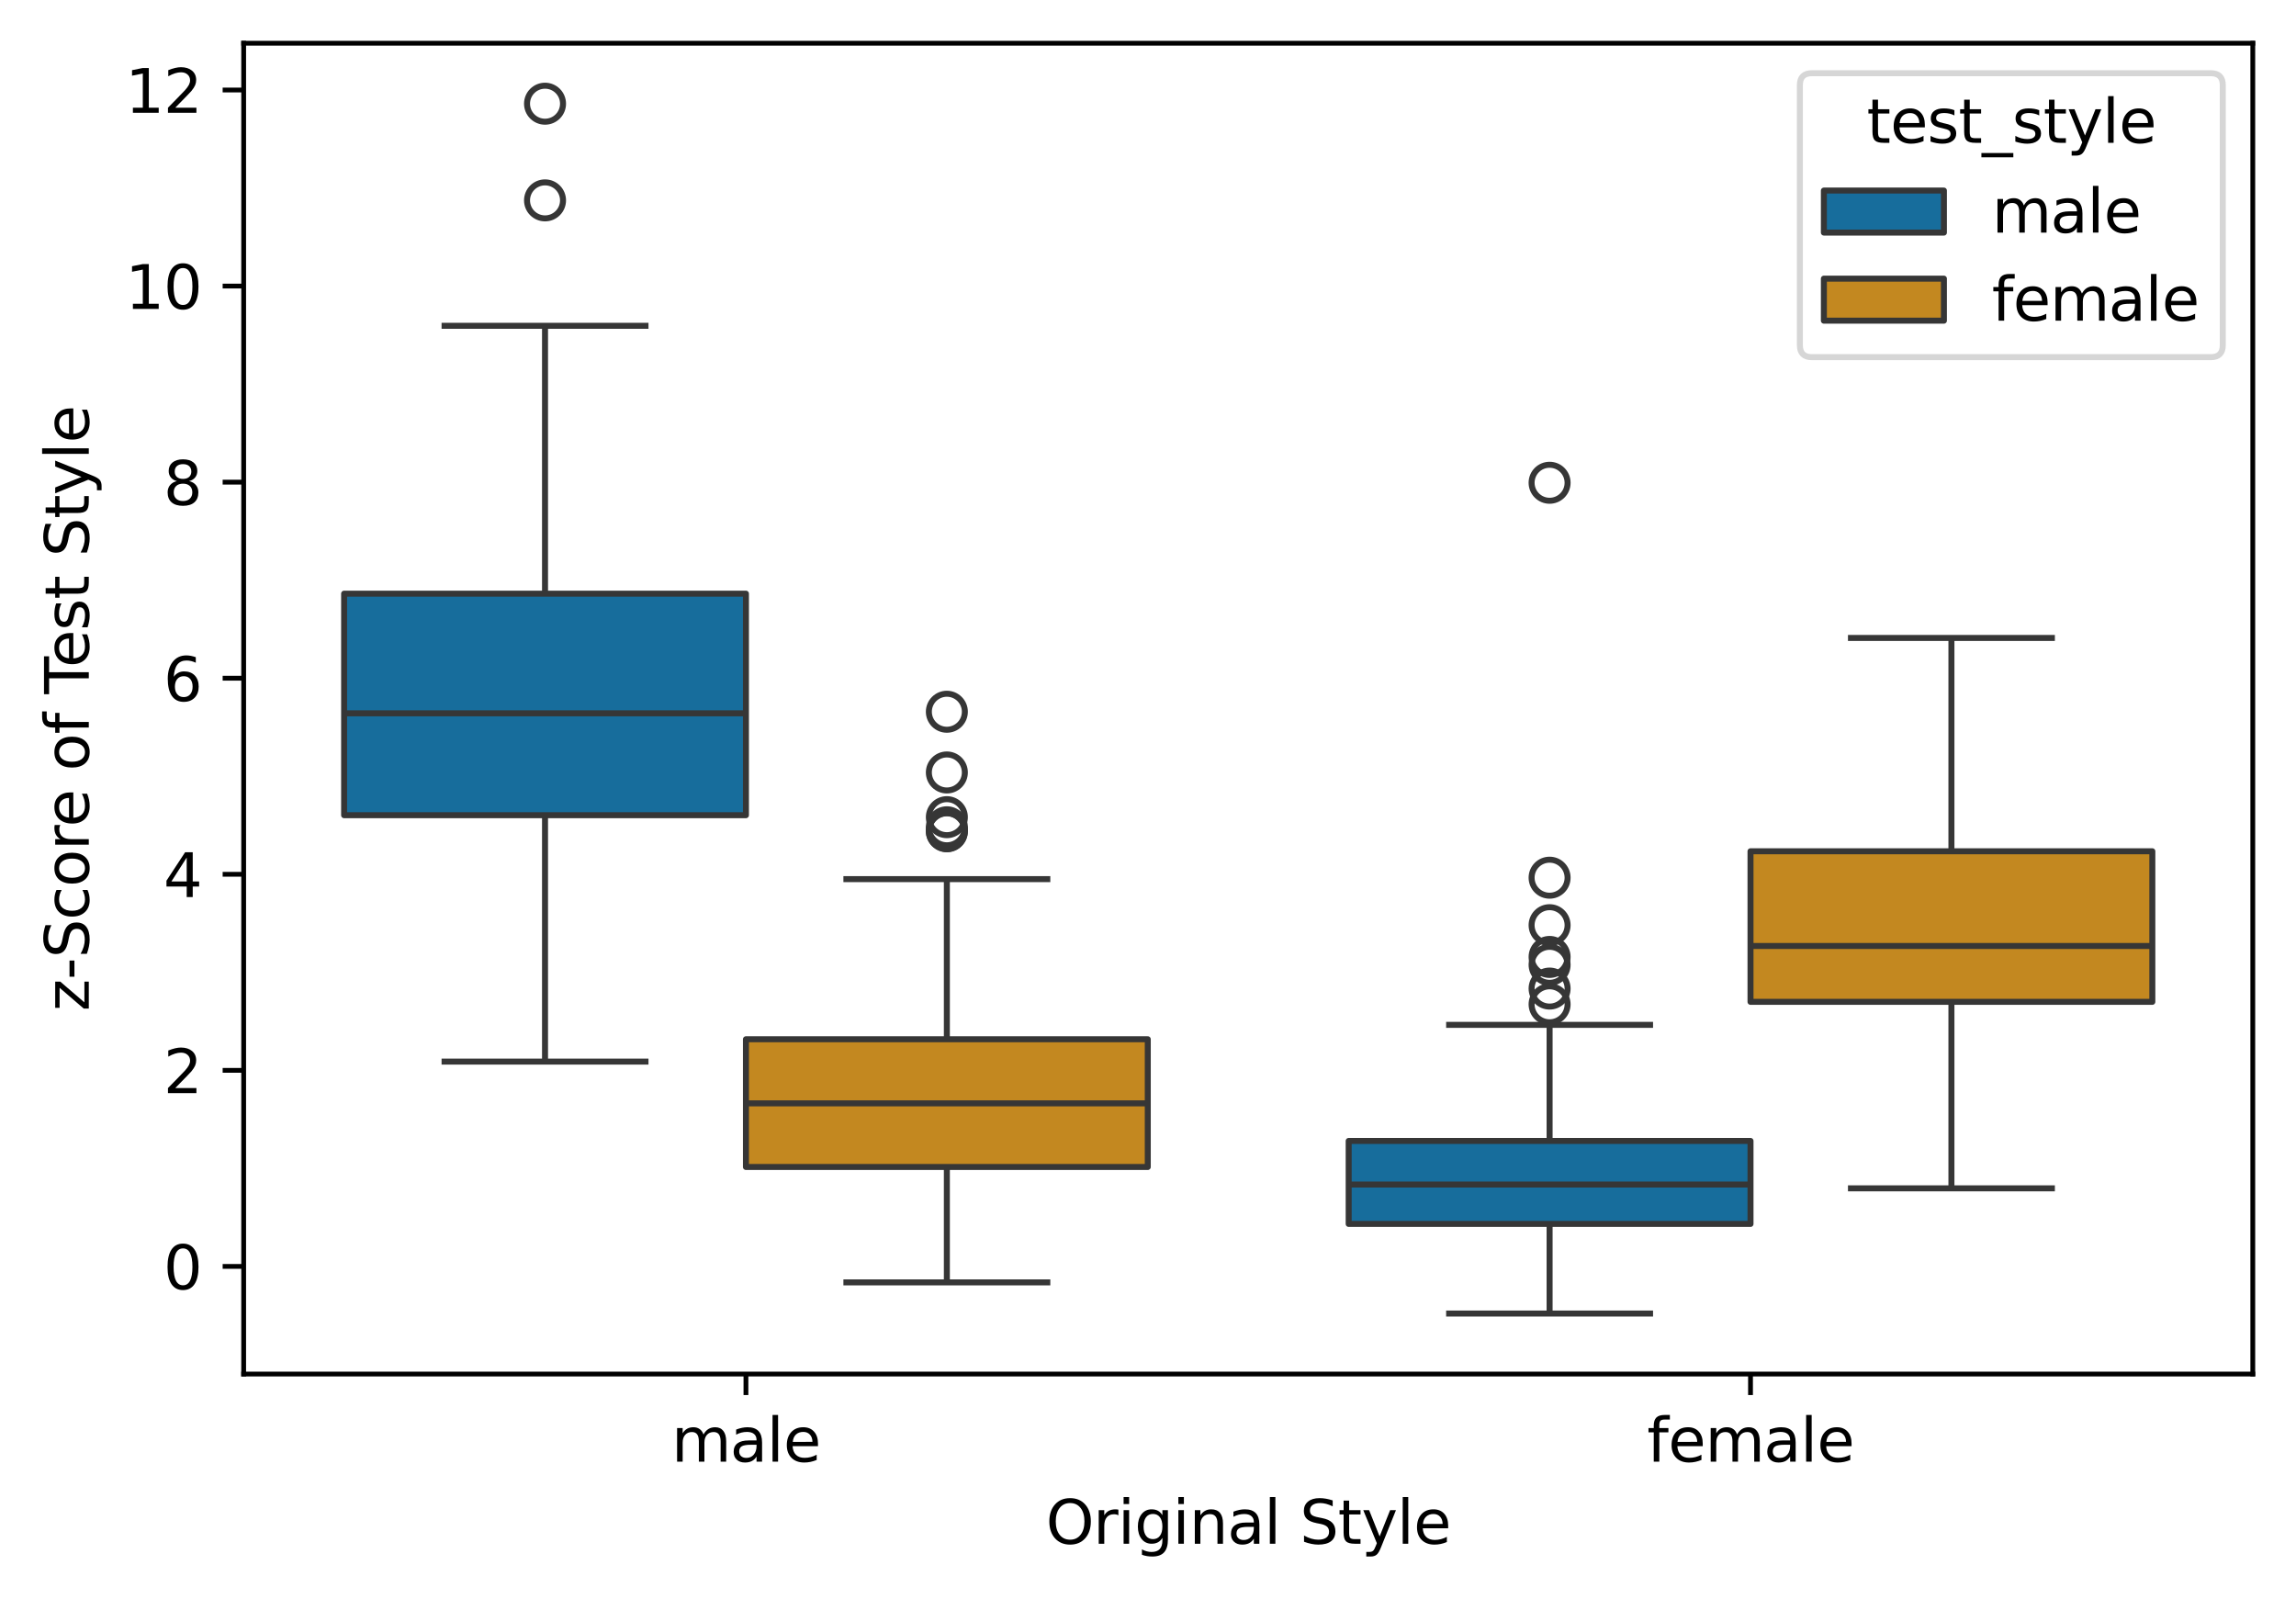 <?xml version="1.0" encoding="utf-8" standalone="no"?>
<!DOCTYPE svg PUBLIC "-//W3C//DTD SVG 1.1//EN"
  "http://www.w3.org/Graphics/SVG/1.1/DTD/svg11.dtd">
<svg xmlns:xlink="http://www.w3.org/1999/xlink" width="382.603pt" height="266.516pt" viewBox="0 0 382.603 266.516" xmlns="http://www.w3.org/2000/svg" version="1.1">
 <defs>
  <style type="text/css">*{stroke-linejoin: round; stroke-linecap: butt}</style>
 </defs>
 <g id="figure_1">
  <g id="patch_1">
   <path d="M 0 266.516 
L 382.603 266.516 
L 382.603 0 
L 0 0 
z
" style="fill: #ffffff"/>
  </g>
  <g id="axes_1">
   <g id="patch_2">
    <path d="M 40.603 228.96 
L 375.403 228.96 
L 375.403 7.2 
L 40.603 7.2 
z
" style="fill: #ffffff"/>
   </g>
   <g id="patch_3">
    <path d="M 124.303 211.026 
L 124.303 211.026 
L 124.303 211.026 
L 124.303 211.026 
z
" clip-path="url(#p9f10a3c54e)" style="fill: #176d9c; stroke: #363636; stroke-linejoin: miter"/>
   </g>
   <g id="patch_4">
    <path d="M 124.303 211.026 
L 124.303 211.026 
L 124.303 211.026 
L 124.303 211.026 
z
" clip-path="url(#p9f10a3c54e)" style="fill: #c38820; stroke: #363636; stroke-linejoin: miter"/>
   </g>
   <g id="matplotlib.axis_1">
    <g id="xtick_1">
     <g id="line2d_1">
      <defs>
       <path id="mad315fede0" d="M 0 0 
L 0 3.5 
" style="stroke: #000000; stroke-width: 0.8"/>
      </defs>
      <g>
       <use xlink:href="#mad315fede0" x="124.303" y="228.96" style="stroke: #000000; stroke-width: 0.8"/>
      </g>
     </g>
     <g id="text_1">
      <!-- male -->
      <g transform="translate(111.903 243.558) scale(0.1 -0.1)">
       <defs>
        <path id="DejaVuSans-6d" d="M 3328 2828 
Q 3544 3216 3844 3400 
Q 4144 3584 4550 3584 
Q 5097 3584 5394 3201 
Q 5691 2819 5691 2113 
L 5691 0 
L 5113 0 
L 5113 2094 
Q 5113 2597 4934 2840 
Q 4756 3084 4391 3084 
Q 3944 3084 3684 2787 
Q 3425 2491 3425 1978 
L 3425 0 
L 2847 0 
L 2847 2094 
Q 2847 2600 2669 2842 
Q 2491 3084 2119 3084 
Q 1678 3084 1418 2786 
Q 1159 2488 1159 1978 
L 1159 0 
L 581 0 
L 581 3500 
L 1159 3500 
L 1159 2956 
Q 1356 3278 1631 3431 
Q 1906 3584 2284 3584 
Q 2666 3584 2933 3390 
Q 3200 3197 3328 2828 
z
" transform="scale(0.016)"/>
        <path id="DejaVuSans-61" d="M 2194 1759 
Q 1497 1759 1228 1600 
Q 959 1441 959 1056 
Q 959 750 1161 570 
Q 1363 391 1709 391 
Q 2188 391 2477 730 
Q 2766 1069 2766 1631 
L 2766 1759 
L 2194 1759 
z
M 3341 1997 
L 3341 0 
L 2766 0 
L 2766 531 
Q 2569 213 2275 61 
Q 1981 -91 1556 -91 
Q 1019 -91 701 211 
Q 384 513 384 1019 
Q 384 1609 779 1909 
Q 1175 2209 1959 2209 
L 2766 2209 
L 2766 2266 
Q 2766 2663 2505 2880 
Q 2244 3097 1772 3097 
Q 1472 3097 1187 3025 
Q 903 2953 641 2809 
L 641 3341 
Q 956 3463 1253 3523 
Q 1550 3584 1831 3584 
Q 2591 3584 2966 3190 
Q 3341 2797 3341 1997 
z
" transform="scale(0.016)"/>
        <path id="DejaVuSans-6c" d="M 603 4863 
L 1178 4863 
L 1178 0 
L 603 0 
L 603 4863 
z
" transform="scale(0.016)"/>
        <path id="DejaVuSans-65" d="M 3597 1894 
L 3597 1613 
L 953 1613 
Q 991 1019 1311 708 
Q 1631 397 2203 397 
Q 2534 397 2845 478 
Q 3156 559 3463 722 
L 3463 178 
Q 3153 47 2828 -22 
Q 2503 -91 2169 -91 
Q 1331 -91 842 396 
Q 353 884 353 1716 
Q 353 2575 817 3079 
Q 1281 3584 2069 3584 
Q 2775 3584 3186 3129 
Q 3597 2675 3597 1894 
z
M 3022 2063 
Q 3016 2534 2758 2815 
Q 2500 3097 2075 3097 
Q 1594 3097 1305 2825 
Q 1016 2553 972 2059 
L 3022 2063 
z
" transform="scale(0.016)"/>
       </defs>
       <use xlink:href="#DejaVuSans-6d"/>
       <use xlink:href="#DejaVuSans-61" x="97.412"/>
       <use xlink:href="#DejaVuSans-6c" x="158.691"/>
       <use xlink:href="#DejaVuSans-65" x="186.475"/>
      </g>
     </g>
    </g>
    <g id="xtick_2">
     <g id="line2d_2">
      <g>
       <use xlink:href="#mad315fede0" x="291.703" y="228.96" style="stroke: #000000; stroke-width: 0.8"/>
      </g>
     </g>
     <g id="text_2">
      <!-- female -->
      <g transform="translate(274.466 243.558) scale(0.1 -0.1)">
       <defs>
        <path id="DejaVuSans-66" d="M 2375 4863 
L 2375 4384 
L 1825 4384 
Q 1516 4384 1395 4259 
Q 1275 4134 1275 3809 
L 1275 3500 
L 2222 3500 
L 2222 3053 
L 1275 3053 
L 1275 0 
L 697 0 
L 697 3053 
L 147 3053 
L 147 3500 
L 697 3500 
L 697 3744 
Q 697 4328 969 4595 
Q 1241 4863 1831 4863 
L 2375 4863 
z
" transform="scale(0.016)"/>
       </defs>
       <use xlink:href="#DejaVuSans-66"/>
       <use xlink:href="#DejaVuSans-65" x="35.205"/>
       <use xlink:href="#DejaVuSans-6d" x="96.729"/>
       <use xlink:href="#DejaVuSans-61" x="194.141"/>
       <use xlink:href="#DejaVuSans-6c" x="255.42"/>
       <use xlink:href="#DejaVuSans-65" x="283.203"/>
      </g>
     </g>
    </g>
    <g id="text_3">
     <!-- Original Style -->
     <g transform="translate(174.289 257.237) scale(0.1 -0.1)">
      <defs>
       <path id="DejaVuSans-4f" d="M 2522 4238 
Q 1834 4238 1429 3725 
Q 1025 3213 1025 2328 
Q 1025 1447 1429 934 
Q 1834 422 2522 422 
Q 3209 422 3611 934 
Q 4013 1447 4013 2328 
Q 4013 3213 3611 3725 
Q 3209 4238 2522 4238 
z
M 2522 4750 
Q 3503 4750 4090 4092 
Q 4678 3434 4678 2328 
Q 4678 1225 4090 567 
Q 3503 -91 2522 -91 
Q 1538 -91 948 565 
Q 359 1222 359 2328 
Q 359 3434 948 4092 
Q 1538 4750 2522 4750 
z
" transform="scale(0.016)"/>
       <path id="DejaVuSans-72" d="M 2631 2963 
Q 2534 3019 2420 3045 
Q 2306 3072 2169 3072 
Q 1681 3072 1420 2755 
Q 1159 2438 1159 1844 
L 1159 0 
L 581 0 
L 581 3500 
L 1159 3500 
L 1159 2956 
Q 1341 3275 1631 3429 
Q 1922 3584 2338 3584 
Q 2397 3584 2469 3576 
Q 2541 3569 2628 3553 
L 2631 2963 
z
" transform="scale(0.016)"/>
       <path id="DejaVuSans-69" d="M 603 3500 
L 1178 3500 
L 1178 0 
L 603 0 
L 603 3500 
z
M 603 4863 
L 1178 4863 
L 1178 4134 
L 603 4134 
L 603 4863 
z
" transform="scale(0.016)"/>
       <path id="DejaVuSans-67" d="M 2906 1791 
Q 2906 2416 2648 2759 
Q 2391 3103 1925 3103 
Q 1463 3103 1205 2759 
Q 947 2416 947 1791 
Q 947 1169 1205 825 
Q 1463 481 1925 481 
Q 2391 481 2648 825 
Q 2906 1169 2906 1791 
z
M 3481 434 
Q 3481 -459 3084 -895 
Q 2688 -1331 1869 -1331 
Q 1566 -1331 1297 -1286 
Q 1028 -1241 775 -1147 
L 775 -588 
Q 1028 -725 1275 -790 
Q 1522 -856 1778 -856 
Q 2344 -856 2625 -561 
Q 2906 -266 2906 331 
L 2906 616 
Q 2728 306 2450 153 
Q 2172 0 1784 0 
Q 1141 0 747 490 
Q 353 981 353 1791 
Q 353 2603 747 3093 
Q 1141 3584 1784 3584 
Q 2172 3584 2450 3431 
Q 2728 3278 2906 2969 
L 2906 3500 
L 3481 3500 
L 3481 434 
z
" transform="scale(0.016)"/>
       <path id="DejaVuSans-6e" d="M 3513 2113 
L 3513 0 
L 2938 0 
L 2938 2094 
Q 2938 2591 2744 2837 
Q 2550 3084 2163 3084 
Q 1697 3084 1428 2787 
Q 1159 2491 1159 1978 
L 1159 0 
L 581 0 
L 581 3500 
L 1159 3500 
L 1159 2956 
Q 1366 3272 1645 3428 
Q 1925 3584 2291 3584 
Q 2894 3584 3203 3211 
Q 3513 2838 3513 2113 
z
" transform="scale(0.016)"/>
       <path id="DejaVuSans-20" transform="scale(0.016)"/>
       <path id="DejaVuSans-53" d="M 3425 4513 
L 3425 3897 
Q 3066 4069 2747 4153 
Q 2428 4238 2131 4238 
Q 1616 4238 1336 4038 
Q 1056 3838 1056 3469 
Q 1056 3159 1242 3001 
Q 1428 2844 1947 2747 
L 2328 2669 
Q 3034 2534 3370 2195 
Q 3706 1856 3706 1288 
Q 3706 609 3251 259 
Q 2797 -91 1919 -91 
Q 1588 -91 1214 -16 
Q 841 59 441 206 
L 441 856 
Q 825 641 1194 531 
Q 1563 422 1919 422 
Q 2459 422 2753 634 
Q 3047 847 3047 1241 
Q 3047 1584 2836 1778 
Q 2625 1972 2144 2069 
L 1759 2144 
Q 1053 2284 737 2584 
Q 422 2884 422 3419 
Q 422 4038 858 4394 
Q 1294 4750 2059 4750 
Q 2388 4750 2728 4690 
Q 3069 4631 3425 4513 
z
" transform="scale(0.016)"/>
       <path id="DejaVuSans-74" d="M 1172 4494 
L 1172 3500 
L 2356 3500 
L 2356 3053 
L 1172 3053 
L 1172 1153 
Q 1172 725 1289 603 
Q 1406 481 1766 481 
L 2356 481 
L 2356 0 
L 1766 0 
Q 1100 0 847 248 
Q 594 497 594 1153 
L 594 3053 
L 172 3053 
L 172 3500 
L 594 3500 
L 594 4494 
L 1172 4494 
z
" transform="scale(0.016)"/>
       <path id="DejaVuSans-79" d="M 2059 -325 
Q 1816 -950 1584 -1140 
Q 1353 -1331 966 -1331 
L 506 -1331 
L 506 -850 
L 844 -850 
Q 1081 -850 1212 -737 
Q 1344 -625 1503 -206 
L 1606 56 
L 191 3500 
L 800 3500 
L 1894 763 
L 2988 3500 
L 3597 3500 
L 2059 -325 
z
" transform="scale(0.016)"/>
      </defs>
      <use xlink:href="#DejaVuSans-4f"/>
      <use xlink:href="#DejaVuSans-72" x="78.711"/>
      <use xlink:href="#DejaVuSans-69" x="119.824"/>
      <use xlink:href="#DejaVuSans-67" x="147.607"/>
      <use xlink:href="#DejaVuSans-69" x="211.084"/>
      <use xlink:href="#DejaVuSans-6e" x="238.867"/>
      <use xlink:href="#DejaVuSans-61" x="302.246"/>
      <use xlink:href="#DejaVuSans-6c" x="363.525"/>
      <use xlink:href="#DejaVuSans-20" x="391.309"/>
      <use xlink:href="#DejaVuSans-53" x="423.096"/>
      <use xlink:href="#DejaVuSans-74" x="486.572"/>
      <use xlink:href="#DejaVuSans-79" x="525.781"/>
      <use xlink:href="#DejaVuSans-6c" x="584.961"/>
      <use xlink:href="#DejaVuSans-65" x="612.744"/>
     </g>
    </g>
   </g>
   <g id="matplotlib.axis_2">
    <g id="ytick_1">
     <g id="line2d_3">
      <defs>
       <path id="m794f26d7fc" d="M 0 0 
L -3.5 0 
" style="stroke: #000000; stroke-width: 0.8"/>
      </defs>
      <g>
       <use xlink:href="#m794f26d7fc" x="40.603" y="211.026" style="stroke: #000000; stroke-width: 0.8"/>
      </g>
     </g>
     <g id="text_4">
      <!-- 0 -->
      <g transform="translate(27.241 214.825) scale(0.1 -0.1)">
       <defs>
        <path id="DejaVuSans-30" d="M 2034 4250 
Q 1547 4250 1301 3770 
Q 1056 3291 1056 2328 
Q 1056 1369 1301 889 
Q 1547 409 2034 409 
Q 2525 409 2770 889 
Q 3016 1369 3016 2328 
Q 3016 3291 2770 3770 
Q 2525 4250 2034 4250 
z
M 2034 4750 
Q 2819 4750 3233 4129 
Q 3647 3509 3647 2328 
Q 3647 1150 3233 529 
Q 2819 -91 2034 -91 
Q 1250 -91 836 529 
Q 422 1150 422 2328 
Q 422 3509 836 4129 
Q 1250 4750 2034 4750 
z
" transform="scale(0.016)"/>
       </defs>
       <use xlink:href="#DejaVuSans-30"/>
      </g>
     </g>
    </g>
    <g id="ytick_2">
     <g id="line2d_4">
      <g>
       <use xlink:href="#m794f26d7fc" x="40.603" y="178.355" style="stroke: #000000; stroke-width: 0.8"/>
      </g>
     </g>
     <g id="text_5">
      <!-- 2 -->
      <g transform="translate(27.241 182.154) scale(0.1 -0.1)">
       <defs>
        <path id="DejaVuSans-32" d="M 1228 531 
L 3431 531 
L 3431 0 
L 469 0 
L 469 531 
Q 828 903 1448 1529 
Q 2069 2156 2228 2338 
Q 2531 2678 2651 2914 
Q 2772 3150 2772 3378 
Q 2772 3750 2511 3984 
Q 2250 4219 1831 4219 
Q 1534 4219 1204 4116 
Q 875 4013 500 3803 
L 500 4441 
Q 881 4594 1212 4672 
Q 1544 4750 1819 4750 
Q 2544 4750 2975 4387 
Q 3406 4025 3406 3419 
Q 3406 3131 3298 2873 
Q 3191 2616 2906 2266 
Q 2828 2175 2409 1742 
Q 1991 1309 1228 531 
z
" transform="scale(0.016)"/>
       </defs>
       <use xlink:href="#DejaVuSans-32"/>
      </g>
     </g>
    </g>
    <g id="ytick_3">
     <g id="line2d_5">
      <g>
       <use xlink:href="#m794f26d7fc" x="40.603" y="145.683" style="stroke: #000000; stroke-width: 0.8"/>
      </g>
     </g>
     <g id="text_6">
      <!-- 4 -->
      <g transform="translate(27.241 149.482) scale(0.1 -0.1)">
       <defs>
        <path id="DejaVuSans-34" d="M 2419 4116 
L 825 1625 
L 2419 1625 
L 2419 4116 
z
M 2253 4666 
L 3047 4666 
L 3047 1625 
L 3713 1625 
L 3713 1100 
L 3047 1100 
L 3047 0 
L 2419 0 
L 2419 1100 
L 313 1100 
L 313 1709 
L 2253 4666 
z
" transform="scale(0.016)"/>
       </defs>
       <use xlink:href="#DejaVuSans-34"/>
      </g>
     </g>
    </g>
    <g id="ytick_4">
     <g id="line2d_6">
      <g>
       <use xlink:href="#m794f26d7fc" x="40.603" y="113.012" style="stroke: #000000; stroke-width: 0.8"/>
      </g>
     </g>
     <g id="text_7">
      <!-- 6 -->
      <g transform="translate(27.241 116.811) scale(0.1 -0.1)">
       <defs>
        <path id="DejaVuSans-36" d="M 2113 2584 
Q 1688 2584 1439 2293 
Q 1191 2003 1191 1497 
Q 1191 994 1439 701 
Q 1688 409 2113 409 
Q 2538 409 2786 701 
Q 3034 994 3034 1497 
Q 3034 2003 2786 2293 
Q 2538 2584 2113 2584 
z
M 3366 4563 
L 3366 3988 
Q 3128 4100 2886 4159 
Q 2644 4219 2406 4219 
Q 1781 4219 1451 3797 
Q 1122 3375 1075 2522 
Q 1259 2794 1537 2939 
Q 1816 3084 2150 3084 
Q 2853 3084 3261 2657 
Q 3669 2231 3669 1497 
Q 3669 778 3244 343 
Q 2819 -91 2113 -91 
Q 1303 -91 875 529 
Q 447 1150 447 2328 
Q 447 3434 972 4092 
Q 1497 4750 2381 4750 
Q 2619 4750 2861 4703 
Q 3103 4656 3366 4563 
z
" transform="scale(0.016)"/>
       </defs>
       <use xlink:href="#DejaVuSans-36"/>
      </g>
     </g>
    </g>
    <g id="ytick_5">
     <g id="line2d_7">
      <g>
       <use xlink:href="#m794f26d7fc" x="40.603" y="80.341" style="stroke: #000000; stroke-width: 0.8"/>
      </g>
     </g>
     <g id="text_8">
      <!-- 8 -->
      <g transform="translate(27.241 84.14) scale(0.1 -0.1)">
       <defs>
        <path id="DejaVuSans-38" d="M 2034 2216 
Q 1584 2216 1326 1975 
Q 1069 1734 1069 1313 
Q 1069 891 1326 650 
Q 1584 409 2034 409 
Q 2484 409 2743 651 
Q 3003 894 3003 1313 
Q 3003 1734 2745 1975 
Q 2488 2216 2034 2216 
z
M 1403 2484 
Q 997 2584 770 2862 
Q 544 3141 544 3541 
Q 544 4100 942 4425 
Q 1341 4750 2034 4750 
Q 2731 4750 3128 4425 
Q 3525 4100 3525 3541 
Q 3525 3141 3298 2862 
Q 3072 2584 2669 2484 
Q 3125 2378 3379 2068 
Q 3634 1759 3634 1313 
Q 3634 634 3220 271 
Q 2806 -91 2034 -91 
Q 1263 -91 848 271 
Q 434 634 434 1313 
Q 434 1759 690 2068 
Q 947 2378 1403 2484 
z
M 1172 3481 
Q 1172 3119 1398 2916 
Q 1625 2713 2034 2713 
Q 2441 2713 2670 2916 
Q 2900 3119 2900 3481 
Q 2900 3844 2670 4047 
Q 2441 4250 2034 4250 
Q 1625 4250 1398 4047 
Q 1172 3844 1172 3481 
z
" transform="scale(0.016)"/>
       </defs>
       <use xlink:href="#DejaVuSans-38"/>
      </g>
     </g>
    </g>
    <g id="ytick_6">
     <g id="line2d_8">
      <g>
       <use xlink:href="#m794f26d7fc" x="40.603" y="47.669" style="stroke: #000000; stroke-width: 0.8"/>
      </g>
     </g>
     <g id="text_9">
      <!-- 10 -->
      <g transform="translate(20.878 51.469) scale(0.1 -0.1)">
       <defs>
        <path id="DejaVuSans-31" d="M 794 531 
L 1825 531 
L 1825 4091 
L 703 3866 
L 703 4441 
L 1819 4666 
L 2450 4666 
L 2450 531 
L 3481 531 
L 3481 0 
L 794 0 
L 794 531 
z
" transform="scale(0.016)"/>
       </defs>
       <use xlink:href="#DejaVuSans-31"/>
       <use xlink:href="#DejaVuSans-30" x="63.623"/>
      </g>
     </g>
    </g>
    <g id="ytick_7">
     <g id="line2d_9">
      <g>
       <use xlink:href="#m794f26d7fc" x="40.603" y="14.998" style="stroke: #000000; stroke-width: 0.8"/>
      </g>
     </g>
     <g id="text_10">
      <!-- 12 -->
      <g transform="translate(20.878 18.797) scale(0.1 -0.1)">
       <use xlink:href="#DejaVuSans-31"/>
       <use xlink:href="#DejaVuSans-32" x="63.623"/>
      </g>
     </g>
    </g>
    <g id="text_11">
     <!-- z-Score of Test Style -->
     <g transform="translate(14.798 168.502) rotate(-90) scale(0.1 -0.1)">
      <defs>
       <path id="DejaVuSans-7a" d="M 353 3500 
L 3084 3500 
L 3084 2975 
L 922 459 
L 3084 459 
L 3084 0 
L 275 0 
L 275 525 
L 2438 3041 
L 353 3041 
L 353 3500 
z
" transform="scale(0.016)"/>
       <path id="DejaVuSans-2d" d="M 313 2009 
L 1997 2009 
L 1997 1497 
L 313 1497 
L 313 2009 
z
" transform="scale(0.016)"/>
       <path id="DejaVuSans-63" d="M 3122 3366 
L 3122 2828 
Q 2878 2963 2633 3030 
Q 2388 3097 2138 3097 
Q 1578 3097 1268 2742 
Q 959 2388 959 1747 
Q 959 1106 1268 751 
Q 1578 397 2138 397 
Q 2388 397 2633 464 
Q 2878 531 3122 666 
L 3122 134 
Q 2881 22 2623 -34 
Q 2366 -91 2075 -91 
Q 1284 -91 818 406 
Q 353 903 353 1747 
Q 353 2603 823 3093 
Q 1294 3584 2113 3584 
Q 2378 3584 2631 3529 
Q 2884 3475 3122 3366 
z
" transform="scale(0.016)"/>
       <path id="DejaVuSans-6f" d="M 1959 3097 
Q 1497 3097 1228 2736 
Q 959 2375 959 1747 
Q 959 1119 1226 758 
Q 1494 397 1959 397 
Q 2419 397 2687 759 
Q 2956 1122 2956 1747 
Q 2956 2369 2687 2733 
Q 2419 3097 1959 3097 
z
M 1959 3584 
Q 2709 3584 3137 3096 
Q 3566 2609 3566 1747 
Q 3566 888 3137 398 
Q 2709 -91 1959 -91 
Q 1206 -91 779 398 
Q 353 888 353 1747 
Q 353 2609 779 3096 
Q 1206 3584 1959 3584 
z
" transform="scale(0.016)"/>
       <path id="DejaVuSans-54" d="M -19 4666 
L 3928 4666 
L 3928 4134 
L 2272 4134 
L 2272 0 
L 1638 0 
L 1638 4134 
L -19 4134 
L -19 4666 
z
" transform="scale(0.016)"/>
       <path id="DejaVuSans-73" d="M 2834 3397 
L 2834 2853 
Q 2591 2978 2328 3040 
Q 2066 3103 1784 3103 
Q 1356 3103 1142 2972 
Q 928 2841 928 2578 
Q 928 2378 1081 2264 
Q 1234 2150 1697 2047 
L 1894 2003 
Q 2506 1872 2764 1633 
Q 3022 1394 3022 966 
Q 3022 478 2636 193 
Q 2250 -91 1575 -91 
Q 1294 -91 989 -36 
Q 684 19 347 128 
L 347 722 
Q 666 556 975 473 
Q 1284 391 1588 391 
Q 1994 391 2212 530 
Q 2431 669 2431 922 
Q 2431 1156 2273 1281 
Q 2116 1406 1581 1522 
L 1381 1569 
Q 847 1681 609 1914 
Q 372 2147 372 2553 
Q 372 3047 722 3315 
Q 1072 3584 1716 3584 
Q 2034 3584 2315 3537 
Q 2597 3491 2834 3397 
z
" transform="scale(0.016)"/>
      </defs>
      <use xlink:href="#DejaVuSans-7a"/>
      <use xlink:href="#DejaVuSans-2d" x="52.49"/>
      <use xlink:href="#DejaVuSans-53" x="88.574"/>
      <use xlink:href="#DejaVuSans-63" x="152.051"/>
      <use xlink:href="#DejaVuSans-6f" x="207.031"/>
      <use xlink:href="#DejaVuSans-72" x="268.213"/>
      <use xlink:href="#DejaVuSans-65" x="307.076"/>
      <use xlink:href="#DejaVuSans-20" x="368.6"/>
      <use xlink:href="#DejaVuSans-6f" x="400.387"/>
      <use xlink:href="#DejaVuSans-66" x="461.568"/>
      <use xlink:href="#DejaVuSans-20" x="496.773"/>
      <use xlink:href="#DejaVuSans-54" x="528.561"/>
      <use xlink:href="#DejaVuSans-65" x="572.645"/>
      <use xlink:href="#DejaVuSans-73" x="634.168"/>
      <use xlink:href="#DejaVuSans-74" x="686.268"/>
      <use xlink:href="#DejaVuSans-20" x="725.477"/>
      <use xlink:href="#DejaVuSans-53" x="757.264"/>
      <use xlink:href="#DejaVuSans-74" x="820.74"/>
      <use xlink:href="#DejaVuSans-79" x="859.949"/>
      <use xlink:href="#DejaVuSans-6c" x="919.129"/>
      <use xlink:href="#DejaVuSans-65" x="946.912"/>
     </g>
    </g>
   </g>
   <g id="patch_5">
    <path d="M 57.343 135.839 
L 124.303 135.839 
L 124.303 98.924 
L 57.343 98.924 
L 57.343 135.839 
z
" clip-path="url(#p9f10a3c54e)" style="fill: #176d9c; stroke: #363636; stroke-linejoin: miter"/>
   </g>
   <g id="line2d_10">
    <path d="M 90.823 135.839 
L 90.823 176.897 
" clip-path="url(#p9f10a3c54e)" style="fill: none; stroke: #363636"/>
   </g>
   <g id="line2d_11">
    <path d="M 90.823 98.924 
L 90.823 54.285 
" clip-path="url(#p9f10a3c54e)" style="fill: none; stroke: #363636"/>
   </g>
   <g id="line2d_12">
    <path d="M 74.083 176.897 
L 107.563 176.897 
" clip-path="url(#p9f10a3c54e)" style="fill: none; stroke: #363636; stroke-linecap: square"/>
   </g>
   <g id="line2d_13">
    <path d="M 74.083 54.285 
L 107.563 54.285 
" clip-path="url(#p9f10a3c54e)" style="fill: none; stroke: #363636; stroke-linecap: square"/>
   </g>
   <g id="line2d_14">
    <defs>
     <path id="m87609c0d92" d="M 0 3 
C 0.796 3 1.559 2.684 2.121 2.121 
C 2.684 1.559 3 0.796 3 0 
C 3 -0.796 2.684 -1.559 2.121 -2.121 
C 1.559 -2.684 0.796 -3 0 -3 
C -0.796 -3 -1.559 -2.684 -2.121 -2.121 
C -2.684 -1.559 -3 -0.796 -3 0 
C -3 0.796 -2.684 1.559 -2.121 2.121 
C -1.559 2.684 -0.796 3 0 3 
z
" style="stroke: #363636"/>
    </defs>
    <g clip-path="url(#p9f10a3c54e)">
     <use xlink:href="#m87609c0d92" x="90.823" y="17.28" style="fill-opacity: 0; stroke: #363636"/>
     <use xlink:href="#m87609c0d92" x="90.823" y="33.39" style="fill-opacity: 0; stroke: #363636"/>
    </g>
   </g>
   <g id="patch_6">
    <path d="M 224.743 203.947 
L 291.703 203.947 
L 291.703 190.117 
L 224.743 190.117 
L 224.743 203.947 
z
" clip-path="url(#p9f10a3c54e)" style="fill: #176d9c; stroke: #363636; stroke-linejoin: miter"/>
   </g>
   <g id="line2d_15">
    <path d="M 258.223 203.947 
L 258.223 218.88 
" clip-path="url(#p9f10a3c54e)" style="fill: none; stroke: #363636"/>
   </g>
   <g id="line2d_16">
    <path d="M 258.223 190.117 
L 258.223 170.774 
" clip-path="url(#p9f10a3c54e)" style="fill: none; stroke: #363636"/>
   </g>
   <g id="line2d_17">
    <path d="M 241.483 218.88 
L 274.963 218.88 
" clip-path="url(#p9f10a3c54e)" style="fill: none; stroke: #363636; stroke-linecap: square"/>
   </g>
   <g id="line2d_18">
    <path d="M 241.483 170.774 
L 274.963 170.774 
" clip-path="url(#p9f10a3c54e)" style="fill: none; stroke: #363636; stroke-linecap: square"/>
   </g>
   <g id="line2d_19">
    <g clip-path="url(#p9f10a3c54e)">
     <use xlink:href="#m87609c0d92" x="258.223" y="167.35" style="fill-opacity: 0; stroke: #363636"/>
     <use xlink:href="#m87609c0d92" x="258.223" y="146.252" style="fill-opacity: 0; stroke: #363636"/>
     <use xlink:href="#m87609c0d92" x="258.223" y="160.77" style="fill-opacity: 0; stroke: #363636"/>
     <use xlink:href="#m87609c0d92" x="258.223" y="154.167" style="fill-opacity: 0; stroke: #363636"/>
     <use xlink:href="#m87609c0d92" x="258.223" y="159.457" style="fill-opacity: 0; stroke: #363636"/>
     <use xlink:href="#m87609c0d92" x="258.223" y="164.727" style="fill-opacity: 0; stroke: #363636"/>
     <use xlink:href="#m87609c0d92" x="258.223" y="80.444" style="fill-opacity: 0; stroke: #363636"/>
    </g>
   </g>
   <g id="patch_7">
    <path d="M 124.303 194.456 
L 191.263 194.456 
L 191.263 173.174 
L 124.303 173.174 
L 124.303 194.456 
z
" clip-path="url(#p9f10a3c54e)" style="fill: #c38820; stroke: #363636; stroke-linejoin: miter"/>
   </g>
   <g id="line2d_20">
    <path d="M 157.783 194.456 
L 157.783 213.684 
" clip-path="url(#p9f10a3c54e)" style="fill: none; stroke: #363636"/>
   </g>
   <g id="line2d_21">
    <path d="M 157.783 173.174 
L 157.783 146.492 
" clip-path="url(#p9f10a3c54e)" style="fill: none; stroke: #363636"/>
   </g>
   <g id="line2d_22">
    <path d="M 141.043 213.684 
L 174.523 213.684 
" clip-path="url(#p9f10a3c54e)" style="fill: none; stroke: #363636; stroke-linecap: square"/>
   </g>
   <g id="line2d_23">
    <path d="M 141.043 146.492 
L 174.523 146.492 
" clip-path="url(#p9f10a3c54e)" style="fill: none; stroke: #363636; stroke-linecap: square"/>
   </g>
   <g id="line2d_24">
    <g clip-path="url(#p9f10a3c54e)">
     <use xlink:href="#m87609c0d92" x="157.783" y="138.52" style="fill-opacity: 0; stroke: #363636"/>
     <use xlink:href="#m87609c0d92" x="157.783" y="138.479" style="fill-opacity: 0; stroke: #363636"/>
     <use xlink:href="#m87609c0d92" x="157.783" y="118.599" style="fill-opacity: 0; stroke: #363636"/>
     <use xlink:href="#m87609c0d92" x="157.783" y="136.167" style="fill-opacity: 0; stroke: #363636"/>
     <use xlink:href="#m87609c0d92" x="157.783" y="137.852" style="fill-opacity: 0; stroke: #363636"/>
     <use xlink:href="#m87609c0d92" x="157.783" y="128.717" style="fill-opacity: 0; stroke: #363636"/>
    </g>
   </g>
   <g id="patch_8">
    <path d="M 291.703 166.938 
L 358.663 166.938 
L 358.663 141.849 
L 291.703 141.849 
L 291.703 166.938 
z
" clip-path="url(#p9f10a3c54e)" style="fill: #c38820; stroke: #363636; stroke-linejoin: miter"/>
   </g>
   <g id="line2d_25">
    <path d="M 325.183 166.938 
L 325.183 198.02 
" clip-path="url(#p9f10a3c54e)" style="fill: none; stroke: #363636"/>
   </g>
   <g id="line2d_26">
    <path d="M 325.183 141.849 
L 325.183 106.299 
" clip-path="url(#p9f10a3c54e)" style="fill: none; stroke: #363636"/>
   </g>
   <g id="line2d_27">
    <path d="M 308.443 198.02 
L 341.923 198.02 
" clip-path="url(#p9f10a3c54e)" style="fill: none; stroke: #363636; stroke-linecap: square"/>
   </g>
   <g id="line2d_28">
    <path d="M 308.443 106.299 
L 341.923 106.299 
" clip-path="url(#p9f10a3c54e)" style="fill: none; stroke: #363636; stroke-linecap: square"/>
   </g>
   <g id="line2d_29"/>
   <g id="line2d_30">
    <path d="M 57.343 118.865 
L 124.303 118.865 
" clip-path="url(#p9f10a3c54e)" style="fill: none; stroke: #363636"/>
   </g>
   <g id="line2d_31">
    <path d="M 224.743 197.386 
L 291.703 197.386 
" clip-path="url(#p9f10a3c54e)" style="fill: none; stroke: #363636"/>
   </g>
   <g id="line2d_32">
    <path d="M 124.303 183.854 
L 191.263 183.854 
" clip-path="url(#p9f10a3c54e)" style="fill: none; stroke: #363636"/>
   </g>
   <g id="line2d_33">
    <path d="M 291.703 157.635 
L 358.663 157.635 
" clip-path="url(#p9f10a3c54e)" style="fill: none; stroke: #363636"/>
   </g>
   <g id="patch_9">
    <path d="M 40.603 228.96 
L 40.603 7.2 
" style="fill: none; stroke: #000000; stroke-width: 0.8; stroke-linejoin: miter; stroke-linecap: square"/>
   </g>
   <g id="patch_10">
    <path d="M 375.403 228.96 
L 375.403 7.2 
" style="fill: none; stroke: #000000; stroke-width: 0.8; stroke-linejoin: miter; stroke-linecap: square"/>
   </g>
   <g id="patch_11">
    <path d="M 40.603 228.96 
L 375.403 228.96 
" style="fill: none; stroke: #000000; stroke-width: 0.8; stroke-linejoin: miter; stroke-linecap: square"/>
   </g>
   <g id="patch_12">
    <path d="M 40.603 7.2 
L 375.403 7.2 
" style="fill: none; stroke: #000000; stroke-width: 0.8; stroke-linejoin: miter; stroke-linecap: square"/>
   </g>
   <g id="legend_1">
    <g id="patch_13">
     <path d="M 301.93 59.513 
L 368.403 59.513 
Q 370.403 59.513 370.403 57.513 
L 370.403 14.2 
Q 370.403 12.2 368.403 12.2 
L 301.93 12.2 
Q 299.93 12.2 299.93 14.2 
L 299.93 57.513 
Q 299.93 59.513 301.93 59.513 
z
" style="fill: #ffffff; opacity: 0.8; stroke: #cccccc; stroke-linejoin: miter"/>
    </g>
    <g id="text_12">
     <!-- test_style -->
     <g transform="translate(311.075 23.798) scale(0.1 -0.1)">
      <defs>
       <path id="DejaVuSans-5f" d="M 3263 -1063 
L 3263 -1509 
L -63 -1509 
L -63 -1063 
L 3263 -1063 
z
" transform="scale(0.016)"/>
      </defs>
      <use xlink:href="#DejaVuSans-74"/>
      <use xlink:href="#DejaVuSans-65" x="39.209"/>
      <use xlink:href="#DejaVuSans-73" x="100.732"/>
      <use xlink:href="#DejaVuSans-74" x="152.832"/>
      <use xlink:href="#DejaVuSans-5f" x="192.041"/>
      <use xlink:href="#DejaVuSans-73" x="242.041"/>
      <use xlink:href="#DejaVuSans-74" x="294.141"/>
      <use xlink:href="#DejaVuSans-79" x="333.35"/>
      <use xlink:href="#DejaVuSans-6c" x="392.529"/>
      <use xlink:href="#DejaVuSans-65" x="420.312"/>
     </g>
    </g>
    <g id="patch_14">
     <path d="M 303.93 38.755 
L 323.93 38.755 
L 323.93 31.755 
L 303.93 31.755 
z
" style="fill: #176d9c; stroke: #363636; stroke-linejoin: miter"/>
    </g>
    <g id="text_13">
     <!-- male -->
     <g transform="translate(331.93 38.755) scale(0.1 -0.1)">
      <use xlink:href="#DejaVuSans-6d"/>
      <use xlink:href="#DejaVuSans-61" x="97.412"/>
      <use xlink:href="#DejaVuSans-6c" x="158.691"/>
      <use xlink:href="#DejaVuSans-65" x="186.475"/>
     </g>
    </g>
    <g id="patch_15">
     <path d="M 303.93 53.433 
L 323.93 53.433 
L 323.93 46.433 
L 303.93 46.433 
z
" style="fill: #c38820; stroke: #363636; stroke-linejoin: miter"/>
    </g>
    <g id="text_14">
     <!-- female -->
     <g transform="translate(331.93 53.433) scale(0.1 -0.1)">
      <use xlink:href="#DejaVuSans-66"/>
      <use xlink:href="#DejaVuSans-65" x="35.205"/>
      <use xlink:href="#DejaVuSans-6d" x="96.729"/>
      <use xlink:href="#DejaVuSans-61" x="194.141"/>
      <use xlink:href="#DejaVuSans-6c" x="255.42"/>
      <use xlink:href="#DejaVuSans-65" x="283.203"/>
     </g>
    </g>
   </g>
  </g>
 </g>
 <defs>
  <clipPath id="p9f10a3c54e">
   <rect x="40.603" y="7.2" width="334.8" height="221.76"/>
  </clipPath>
 </defs>
</svg>
